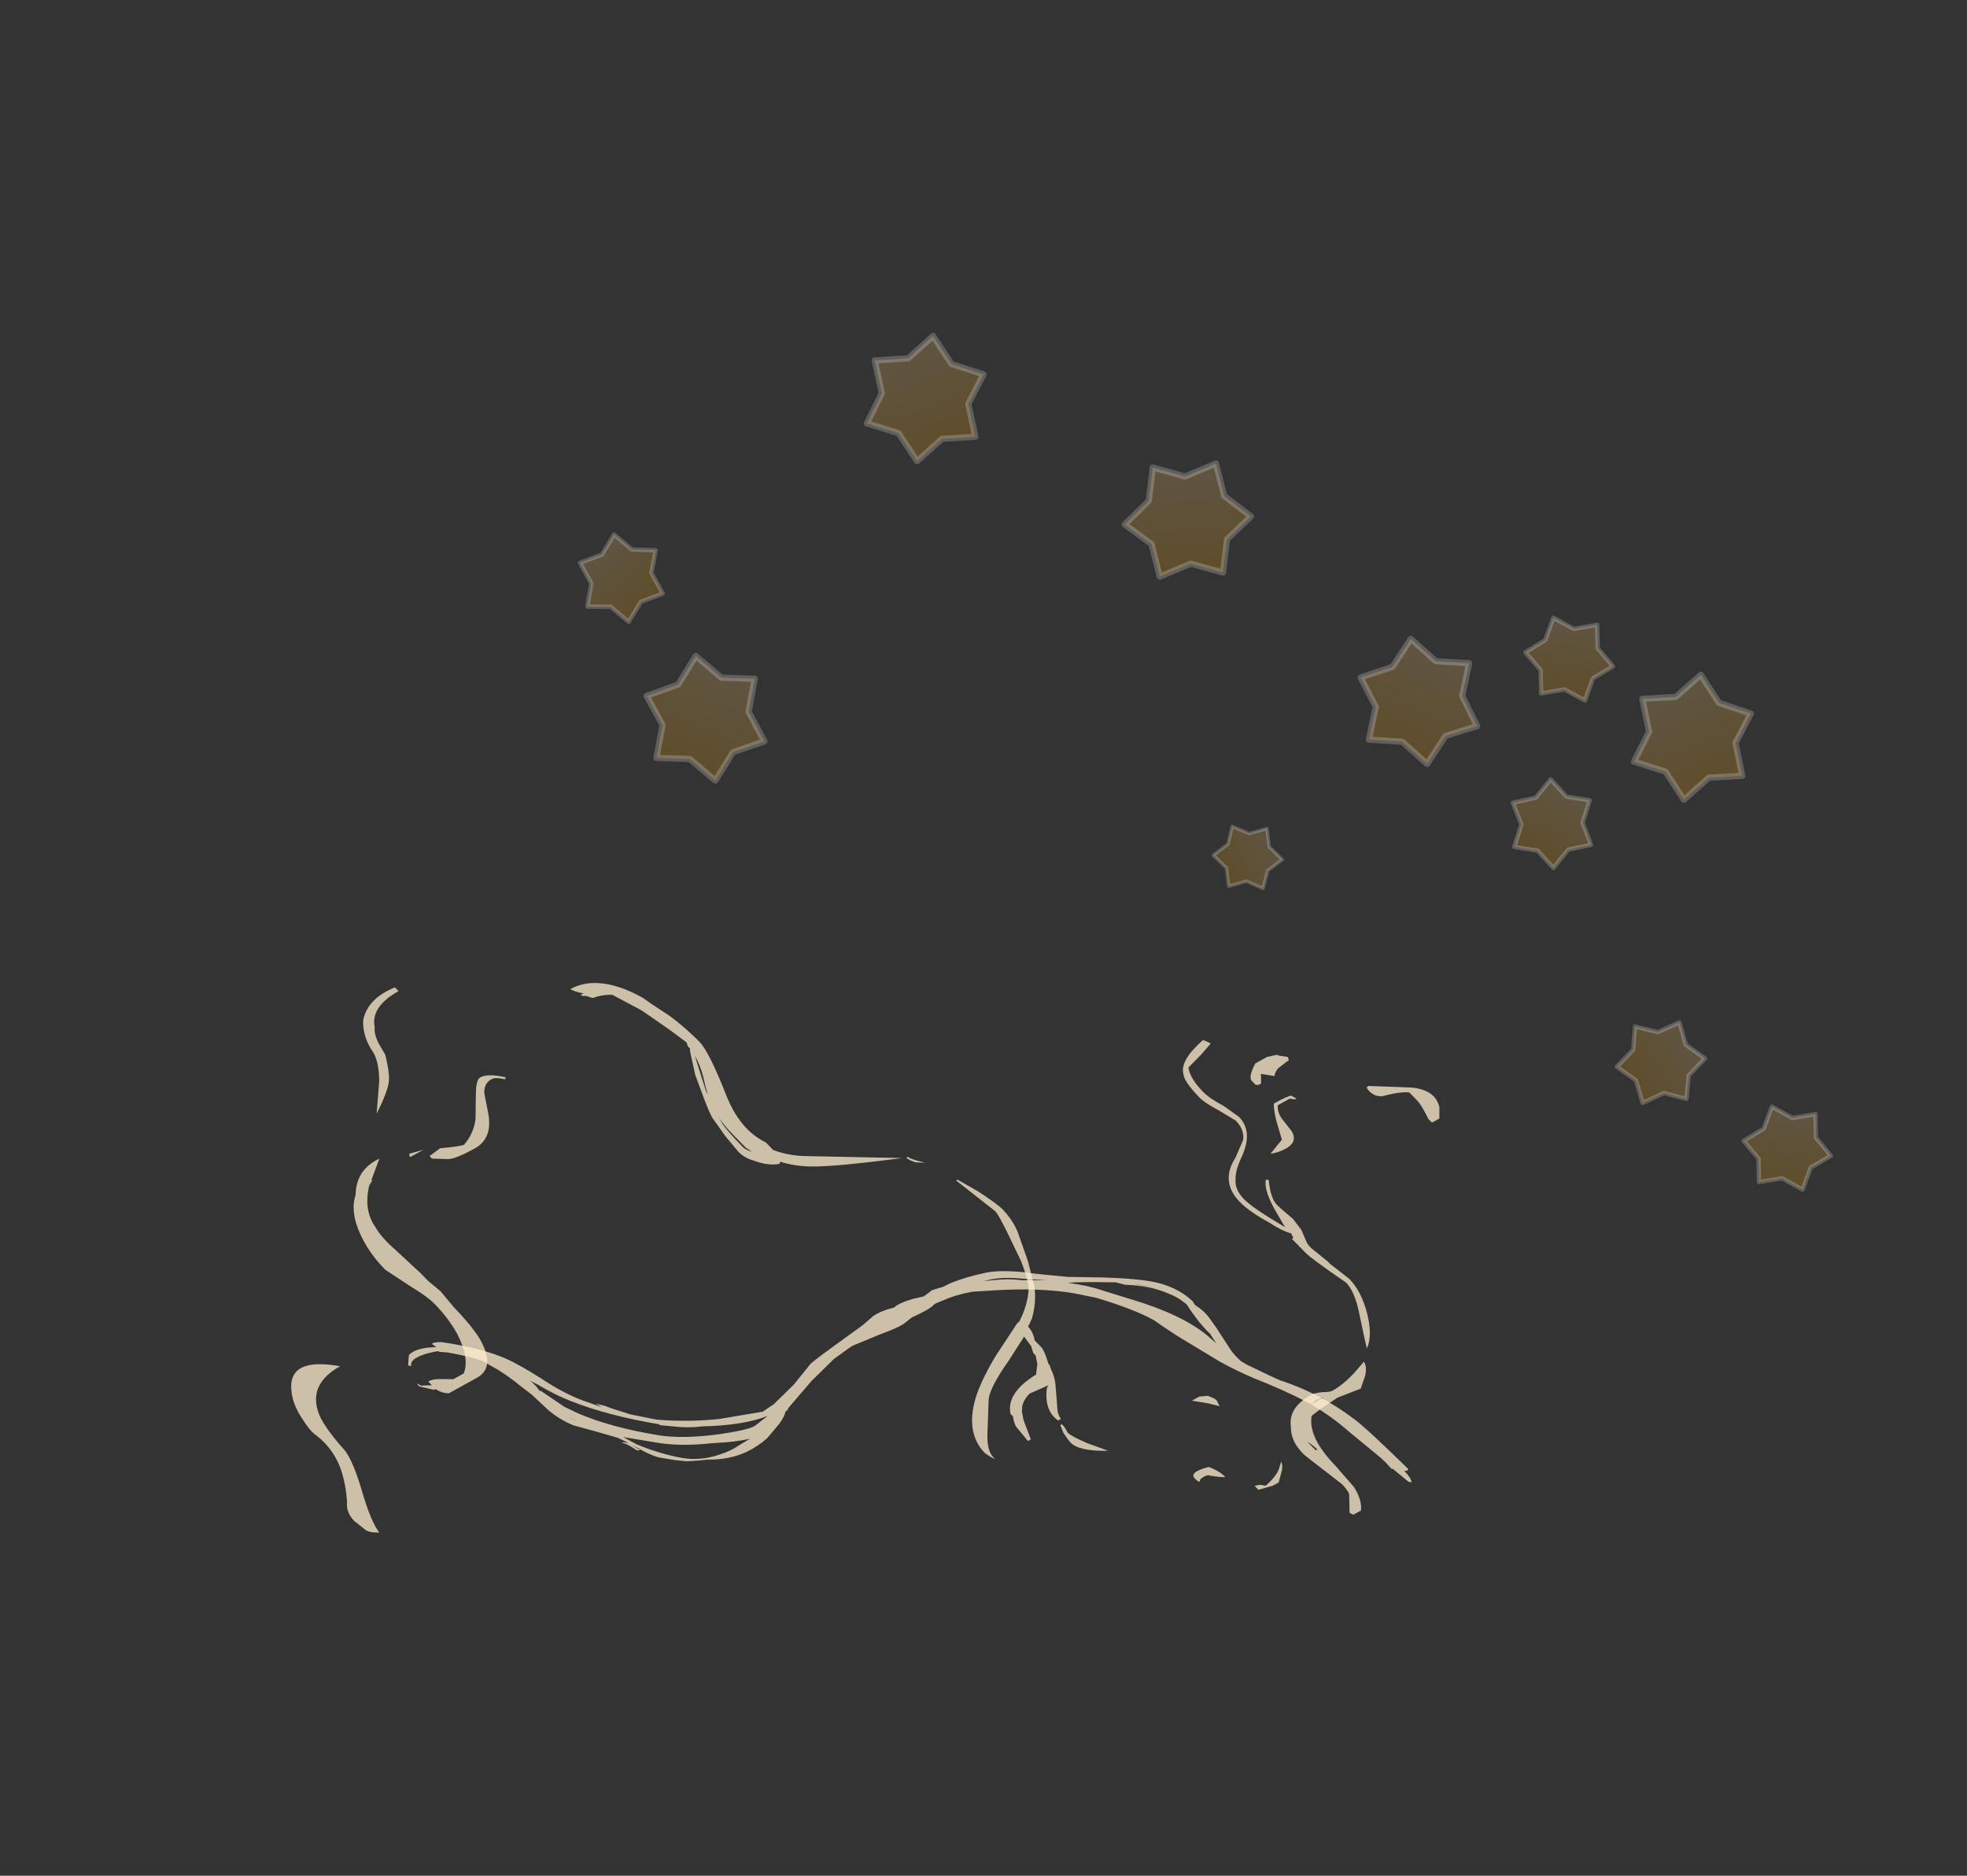 <?xml version="1.0" encoding="UTF-8" standalone="no"?>
<svg xmlns:ffdec="https://www.free-decompiler.com/flash" xmlns:xlink="http://www.w3.org/1999/xlink" ffdec:objectType="frame" height="387.3px" width="406.2px" xmlns="http://www.w3.org/2000/svg">
  <rect width="100%" height="100%" fill="#333333" stroke="none"/>
  <g transform="matrix(1.0, 0.0, 0.0, 1.0, 156.2, 311.4)">
    <use ffdec:characterId="215" height="15.15" transform="matrix(-6.738, -1.121, -0.819, 3.379, 142.902, -36.601)" width="30.45" xlink:href="#shape0"/>
    <use ffdec:characterId="221" height="27.3" transform="matrix(6.126, -3.388, 5.075, 5.192, -150.007, -65.862)" width="32.7" xlink:href="#shape1"/>
    <use ffdec:characterId="211" height="64.75" transform="matrix(0.378, 0.146, -0.146, 0.378, -19.656, -180.687)" width="73.5" xlink:href="#sprite0"/>
    <use ffdec:characterId="211" height="64.75" transform="matrix(0.405, -0.026, 0.026, 0.405, 73.38, -216.171)" width="73.5" xlink:href="#sprite0"/>
    <use ffdec:characterId="211" height="64.75" transform="matrix(0.374, -0.157, 0.157, 0.374, 16.004, -235.438)" width="73.5" xlink:href="#sprite0"/>
    <use ffdec:characterId="211" height="64.75" transform="matrix(0.374, 0.156, -0.156, 0.374, 128.139, -184.411)" width="73.5" xlink:href="#sprite0"/>
    <use ffdec:characterId="211" height="64.75" transform="matrix(0.375, -0.154, 0.154, 0.375, 174.505, -165.645)" width="73.5" xlink:href="#sprite0"/>
    <use ffdec:characterId="211" height="64.75" transform="matrix(0.251, 0.135, -0.135, 0.251, 159.451, -154.43)" width="73.5" xlink:href="#sprite0"/>
    <use ffdec:characterId="211" height="64.75" transform="matrix(0.281, 0.045, -0.045, 0.281, 158.975, -186.053)" width="73.5" xlink:href="#sprite0"/>
    <use ffdec:characterId="211" height="64.75" transform="matrix(0.165, 0.232, -0.232, 0.165, 188.244, -105.863)" width="73.5" xlink:href="#sprite0"/>
    <use ffdec:characterId="211" height="64.75" transform="matrix(0.28, 0.048, -0.048, 0.28, 204.142, -85.17)" width="73.5" xlink:href="#sprite0"/>
    <use ffdec:characterId="211" height="64.75" transform="matrix(0.219, -0.181, 0.181, 0.219, -41.789, -192.452)" width="73.5" xlink:href="#sprite0"/>
    <use ffdec:characterId="211" height="64.75" transform="matrix(-0.099, -0.199, -0.199, 0.099, 111.565, -130.26)" width="73.5" xlink:href="#sprite0"/>
  </g>
  <defs>
    <g id="shape0" transform="matrix(1.0, 0.0, 0.0, 1.0, 11.65, 9.65)">
      <path d="M1.1 -8.95 L1.25 -8.95 Q2.05 -8.85 2.45 -8.5 2.95 -8.1 3.35 -7.6 L3.55 -7.3 3.85 -7.0 4.05 -6.55 4.35 -6.3 Q4.75 -5.9 4.85 -5.6 5.2 -5.3 5.4 -4.9 L5.65 -4.25 6.3 -2.85 Q6.7 -2.0 6.9 -1.5 L7.25 -0.1 Q7.5 0.65 7.7 1.25 7.85 1.55 8.0 1.85 L8.0 1.8 8.05 1.85 Q8.2 1.95 9.2 2.65 10.1 3.15 11.05 3.3 L11.85 3.25 Q12.6 3.05 12.65 3.0 L12.95 2.95 12.75 3.1 13.35 2.9 Q14.0 2.65 14.75 2.0 15.5 1.4 15.9 1.2 16.7 0.8 17.95 0.85 18.2 0.95 18.2 1.05 L18.05 1.2 Q18.35 1.3 18.55 1.5 18.75 1.7 18.8 1.95 L18.75 2.55 18.65 2.55 Q18.75 2.25 18.45 1.85 18.25 1.6 17.95 1.4 L17.95 1.45 17.7 1.4 Q17.1 1.4 16.6 1.55 16.45 1.65 16.25 1.8 15.85 2.05 15.2 2.75 L14.9 3.05 14.3 3.8 Q13.9 4.25 13.45 4.45 L12.7 4.6 12.05 4.75 11.7 4.95 11.8 4.95 Q11.9 4.95 11.9 5.0 11.8 5.0 11.65 5.1 L11.4 5.3 11.3 5.25 11.6 5.05 11.4 5.15 Q10.9 5.5 10.65 5.5 L10.2 5.5 9.85 5.45 Q9.5 5.3 9.25 5.15 8.6 4.95 8.15 4.3 7.85 3.85 7.65 3.3 L7.4 2.35 Q7.3 1.9 7.3 1.55 L7.25 1.45 7.25 1.35 6.75 -0.5 6.25 -2.0 5.9 -2.75 5.8 -2.95 5.1 -3.85 Q4.5 -4.55 4.4 -4.85 L4.25 -5.2 Q3.75 -5.9 3.7 -6.15 L3.65 -6.25 3.3 -6.7 Q3.0 -7.05 2.65 -7.3 L2.0 -7.6 Q0.7 -8.2 -0.35 -8.2 L-1.05 -8.15 Q-2.25 -7.85 -2.9 -7.4 -3.55 -6.8 -4.1 -6.4 L-5.15 -5.6 Q-5.75 -5.2 -6.3 -4.95 L-6.65 -4.8 Q-7.65 -4.35 -8.25 -3.9 -8.85 -3.45 -9.45 -2.75 L-10.55 -1.55 -10.75 -1.3 -10.95 -1.0 -11.0 -1.0 -11.55 -0.4 -11.65 -0.4 Q-11.6 -0.65 -11.35 -1.0 L-11.45 -1.05 -11.45 -1.15 Q-10.15 -2.85 -9.65 -3.4 -8.4 -4.7 -7.05 -5.1 L-6.75 -5.25 -5.95 -5.7 -5.75 -5.85 Q-5.5 -6.15 -5.35 -6.45 -5.15 -6.85 -4.8 -7.55 L-4.5 -8.1 Q-4.3 -8.45 -4.05 -8.65 L-4.0 -8.7 -3.9 -8.9 Q-3.3 -9.65 -2.5 -9.65 -1.95 -9.65 -1.05 -9.4 L-0.05 -9.1 0.7 -9.0 1.1 -8.95 M1.3 -8.45 Q1.7 -8.45 2.35 -8.05 L2.45 -7.95 Q2.05 -8.45 1.3 -8.55 L0.55 -8.7 1.3 -8.45 M15.05 2.25 L14.8 2.4 Q14.2 2.85 13.7 3.05 12.5 3.55 10.9 3.55 L10.95 3.6 10.6 3.55 Q10.05 3.5 9.65 3.25 8.45 2.8 7.8 2.0 7.95 2.35 8.1 2.7 8.25 3.0 9.1 3.55 10.15 4.2 10.9 4.2 12.35 4.2 13.4 3.7 L13.85 3.45 14.65 2.75 14.7 2.75 Q14.85 2.45 15.05 2.25 M13.65 4.0 L13.5 4.1 13.4 4.15 13.65 4.0 M8.4 3.95 Q8.65 4.45 8.95 4.75 9.45 5.3 10.0 5.3 10.65 5.3 11.45 4.95 L11.9 4.65 10.85 4.65 Q10.15 4.65 9.25 4.15 L9.15 4.1 Q8.55 3.85 8.15 3.5 L8.4 3.95 M-3.75 -8.65 Q-4.25 -7.65 -4.65 -7.15 L-4.9 -6.65 -4.6 -7.0 Q-3.7 -8.0 -2.1 -8.4 L-1.9 -8.45 -1.15 -8.65 Q-0.7 -8.8 -0.1 -8.75 L-0.3 -8.85 -0.7 -9.0 -0.85 -9.05 -1.5 -9.25 -1.8 -9.2 Q-2.55 -9.4 -3.15 -9.1 -3.4 -9.0 -3.6 -8.8 L-3.75 -8.65 M-2.15 -9.35 L-2.85 -9.25 -2.05 -9.35 -2.15 -9.35" fill="#ffefd0" fill-opacity="0.749" fill-rule="evenodd" stroke="none"/>
    </g>
    <g id="shape1" transform="matrix(1.0, 0.0, 0.0, 1.0, 10.8, 17.4)">
      <path d="M5.3 -14.85 Q6.15 -14.85 6.6 -13.85 L6.7 -13.6 6.75 -13.35 6.9 -12.75 Q7.0 -12.2 7.0 -11.65 7.0 -11.25 6.45 -9.9 6.0 -8.8 6.3 -8.1 L6.3 -7.8 Q6.5 -7.45 6.85 -7.2 L8.95 -5.75 Q7.25 -6.5 6.75 -6.85 6.4 -7.1 6.2 -7.4 L6.15 -7.35 Q5.85 -7.45 5.65 -7.8 5.5 -8.0 5.5 -8.25 L5.55 -8.85 5.65 -9.45 Q5.65 -9.55 5.9 -10.15 L6.2 -10.85 6.6 -11.55 6.65 -11.6 6.65 -11.7 6.7 -11.8 6.7 -11.85 6.6 -12.4 Q6.45 -13.1 6.4 -13.3 L6.1 -14.1 Q5.9 -14.25 5.6 -14.3 L5.5 -14.45 Q5.4 -14.5 5.4 -14.55 L5.5 -14.55 Q5.35 -14.7 5.3 -14.85 M1.5 -17.25 Q0.55 -17.25 0.2 -16.65 0.05 -16.5 -0.05 -16.2 L-0.15 -15.8 Q-0.45 -15.25 -0.65 -15.05 -0.9 -14.8 -1.6 -14.4 L-0.85 -15.2 Q-0.4 -15.75 -0.35 -16.1 -0.25 -16.6 0.1 -17.0 0.65 -17.5 1.5 -17.4 L1.5 -17.25 M6.2 -10.45 Q6.5 -10.95 6.6 -11.35 L6.1 -10.3 6.05 -10.15 6.2 -10.45 M2.0 -13.5 L1.95 -13.45 1.85 -13.55 Q1.75 -13.65 1.65 -13.65 1.4 -13.65 1.2 -13.4 L0.9 -12.9 Q0.45 -12.1 -0.2 -12.1 -0.8 -12.1 -1.0 -12.2 L-1.35 -12.45 -1.35 -12.55 -0.95 -12.6 Q-0.45 -12.35 -0.35 -12.35 0.1 -12.5 0.45 -12.85 L1.0 -13.5 Q1.25 -13.8 1.4 -13.85 1.65 -13.9 2.0 -13.5 M5.75 -8.85 Q5.75 -9.1 5.8 -9.4 L5.75 -9.2 Q5.7 -8.95 5.7 -8.3 5.7 -8.2 5.8 -8.05 L5.75 -8.25 Q5.75 -8.35 5.75 -8.85 M9.1 -5.7 Q9.1 -5.65 9.2 -5.5 L9.35 -5.3 9.15 -5.45 Q9.05 -5.6 9.05 -5.7 L9.1 -5.7 M9.7 -4.4 L9.9 -3.8 Q10.05 -3.2 10.05 -3.0 10.05 -2.6 9.9 -2.2 L9.5 -1.3 9.1 -0.55 Q8.8 -0.1 8.35 0.25 L8.1 0.4 Q8.1 0.6 7.95 0.85 L7.95 1.1 Q7.95 1.25 7.75 1.65 L7.75 1.7 7.7 1.8 Q7.6 2.1 7.45 2.3 L7.05 2.85 Q6.85 3.1 6.85 3.25 L6.75 3.25 Q6.65 2.8 7.2 2.25 L7.3 2.2 7.25 2.2 6.7 2.15 Q6.35 2.25 6.2 2.45 L6.15 2.5 6.0 2.75 5.75 3.35 5.65 3.35 5.7 2.8 Q5.75 2.65 5.85 2.5 L5.85 2.4 Q6.2 1.8 7.25 1.75 L7.5 1.5 7.65 1.25 7.65 1.15 7.75 0.95 7.8 0.6 6.95 1.0 Q5.9 1.45 5.65 1.75 L4.95 2.55 Q4.5 3.05 4.55 3.35 L4.5 3.25 4.45 3.05 Q4.45 2.2 5.55 1.4 6.05 1.05 6.75 0.7 L7.95 0.15 8.0 0.15 Q8.55 -0.15 8.95 -0.6 9.15 -0.9 9.35 -1.4 L9.6 -2.15 Q9.85 -2.9 9.85 -3.05 L9.65 -4.4 9.7 -4.4 M16.75 -3.05 Q16.75 -3.7 16.9 -3.9 17.1 -4.3 18.05 -4.5 18.1 -4.45 18.15 -4.3 L17.7 -4.15 17.15 -4.0 Q16.95 -3.7 16.95 -3.15 16.95 -2.9 17.1 -2.5 L17.2 -2.0 Q17.2 -1.4 16.35 -0.9 15.95 -0.65 15.8 -0.45 15.55 -0.2 15.55 0.2 15.55 0.45 15.7 1.0 L15.85 1.5 15.95 1.1 Q16.15 0.25 16.45 0.0 L16.5 0.05 Q16.15 0.55 16.15 0.8 16.15 0.95 16.2 1.4 L16.15 1.8 16.0 2.2 Q15.95 2.35 16.0 2.6 L16.05 3.0 16.05 3.1 16.15 3.75 Q16.15 4.25 15.8 4.9 15.45 5.55 15.05 5.8 15.15 5.6 15.65 4.75 16.0 4.15 16.0 3.8 15.75 2.7 15.75 2.45 L15.75 1.9 15.8 1.9 15.85 1.75 Q15.7 1.55 15.6 1.15 15.4 0.6 15.4 0.2 15.4 -0.6 16.25 -1.0 L16.8 -1.35 Q17.05 -1.6 17.05 -1.95 L16.9 -2.45 Q16.75 -2.85 16.75 -3.05 M17.1 -0.6 Q17.5 -0.75 17.65 -0.8 L17.95 -1.4 Q18.15 -1.75 18.25 -1.85 18.75 -1.85 18.8 -1.8 L18.85 -1.65 Q18.8 -1.65 18.75 -1.7 L18.7 -1.75 18.3 -1.75 Q18.15 -1.6 18.1 -1.35 L18.05 -0.9 Q17.95 -0.4 17.25 -0.55 L17.1 -0.6 M19.1 -2.7 Q18.95 -2.65 18.85 -2.55 L18.6 -2.8 18.4 -2.55 18.3 -2.55 18.25 -2.6 18.25 -2.75 Q18.25 -2.9 18.7 -3.15 L19.1 -3.15 19.4 -3.05 19.35 -3.05 19.55 -2.85 19.5 -2.75 19.45 -2.75 19.1 -2.7 M21.6 -0.3 Q21.9 -0.05 21.9 0.25 21.9 0.4 21.8 0.6 L21.55 0.9 21.3 0.9 21.3 0.75 Q21.45 0.3 21.45 0.1 21.45 -0.15 21.45 -0.2 21.3 -0.35 20.75 -0.5 L20.65 -0.6 Q20.6 -0.7 20.6 -0.8 20.6 -0.95 20.65 -0.95 L20.7 -0.95 21.6 -0.3 M12.6 6.45 L13.05 6.45 12.85 6.4 12.6 6.45 M12.85 6.2 Q12.95 6.2 13.15 6.3 13.3 6.4 13.4 6.4 13.75 6.4 14.25 6.25 L14.7 6.1 Q14.65 6.3 14.4 6.5 L14.05 6.75 13.35 6.65 12.75 6.7 12.4 6.75 Q11.85 7.25 11.85 8.4 L11.8 9.2 Q11.7 9.65 11.45 9.9 L11.2 9.9 11.15 9.8 11.55 9.3 Q11.6 9.15 11.6 8.95 L11.5 8.3 Q11.4 7.7 11.4 7.6 11.4 7.1 11.7 6.75 12.05 6.2 12.85 6.2 M11.75 7.7 L11.8 7.7 Q11.8 7.55 11.75 7.35 L11.75 7.7 M7.65 1.4 L7.65 1.4 M6.75 3.4 L6.75 3.5 6.7 3.7 Q6.7 3.85 6.9 4.25 L7.2 4.75 Q6.55 4.35 6.55 4.0 6.55 3.9 6.6 3.65 L6.7 3.4 6.75 3.4 M8.55 6.85 Q8.5 6.85 8.5 6.7 8.5 6.45 9.05 6.6 9.2 6.85 9.2 7.1 9.1 7.05 8.9 6.85 8.85 6.75 8.6 6.8 L8.55 6.85 M10.55 4.75 Q10.65 4.9 10.65 5.0 L10.6 5.15 10.6 5.2 10.4 4.95 10.1 4.65 10.35 4.65 10.55 4.75 M10.5 7.8 L10.25 8.0 10.05 8.0 9.65 7.9 9.65 7.75 Q9.7 7.75 9.8 7.8 L9.9 7.9 Q10.35 7.8 10.55 7.65 L10.75 7.5 Q10.7 7.65 10.5 7.8 M-1.4 -12.8 L-1.8 -12.8 -1.75 -12.9 -1.35 -12.8 -1.4 -12.8 M-3.3 -12.65 Q-3.95 -12.1 -4.05 -11.5 -4.15 -11.15 -4.1 -10.6 L-4.05 -9.65 -4.05 -9.35 -4.0 -8.9 -4.05 -8.3 Q-4.05 -7.65 -4.15 -7.15 -4.4 -6.15 -5.05 -6.15 L-6.0 -6.15 Q-6.15 -6.25 -6.2 -6.45 L-6.25 -6.45 -6.5 -6.75 Q-6.5 -6.95 -6.45 -6.75 L-6.2 -6.6 -6.2 -6.75 Q-6.05 -6.75 -5.9 -6.65 L-5.6 -6.45 -5.25 -6.45 Q-4.8 -6.75 -4.55 -7.55 -4.4 -8.1 -4.4 -8.65 -4.4 -8.95 -4.55 -9.45 L-4.75 -10.25 Q-4.75 -11.1 -4.4 -11.85 -4.15 -12.35 -3.8 -12.6 -3.25 -13.25 -2.5 -13.2 L-3.15 -12.75 -3.1 -12.75 Q-3.2 -12.7 -3.3 -12.65 M-9.25 -7.55 Q-9.45 -7.15 -9.5 -6.15 -9.55 -5.75 -10.0 -4.85 -10.45 -3.95 -10.5 -3.55 -10.75 -3.7 -10.75 -3.85 L-10.8 -4.2 Q-10.8 -4.55 -10.55 -4.8 -10.25 -5.2 -10.05 -5.6 -9.7 -6.3 -9.8 -6.95 -9.85 -7.15 -9.75 -7.6 -9.65 -8.1 -9.4 -8.45 -8.75 -9.4 -7.8 -8.4 -8.85 -8.4 -9.25 -7.55" fill="#ffefd0" fill-opacity="0.749" fill-rule="evenodd" stroke="none"/>
    </g>
    <g id="sprite0" transform="matrix(1.0, 0.0, 0.0, 1.0, 36.75, 60.2)">
      <use ffdec:characterId="210" height="9.25" transform="matrix(7.0, 0.0, 0.0, 7.0, -36.75, -60.2)" width="10.5" xlink:href="#shape2"/>
    </g>
    <g id="shape2" transform="matrix(1.0, 0.0, 0.0, 1.0, 5.25, 8.6)">
      <path d="M2.3 -7.95 L2.75 -5.55 4.6 -3.95 2.75 -2.4 2.3 0.0 0.0 -0.8 -2.3 0.0 -2.75 -2.4 -4.6 -3.95 -2.75 -5.55 -2.3 -7.95 0.0 -7.15 2.3 -7.95" fill="url(#gradient0)" fill-rule="evenodd" stroke="none"/>
      <path d="M2.3 -7.95 L2.75 -5.55 4.6 -3.95 2.75 -2.4 2.3 0.0 0.0 -0.8 -2.3 0.0 -2.75 -2.4 -4.6 -3.95 -2.75 -5.55 -2.3 -7.95 0.0 -7.15 2.3 -7.95 Z" fill="none" stroke="#ffffff" stroke-linecap="round" stroke-linejoin="round" stroke-opacity="0.216" stroke-width="0.45"/>
    </g>
    <linearGradient gradientTransform="matrix(0.0, 0.006, -0.005, 0.0, 0.0, -3.95)" gradientUnits="userSpaceOnUse" id="gradient0" spreadMethod="pad" x1="-819.2" x2="819.2">
      <stop offset="0.0" stop-color="#fcd488" stop-opacity="0.216"/>
      <stop offset="1.0" stop-color="#ffa902" stop-opacity="0.216"/>
    </linearGradient>
  </defs>
</svg>
